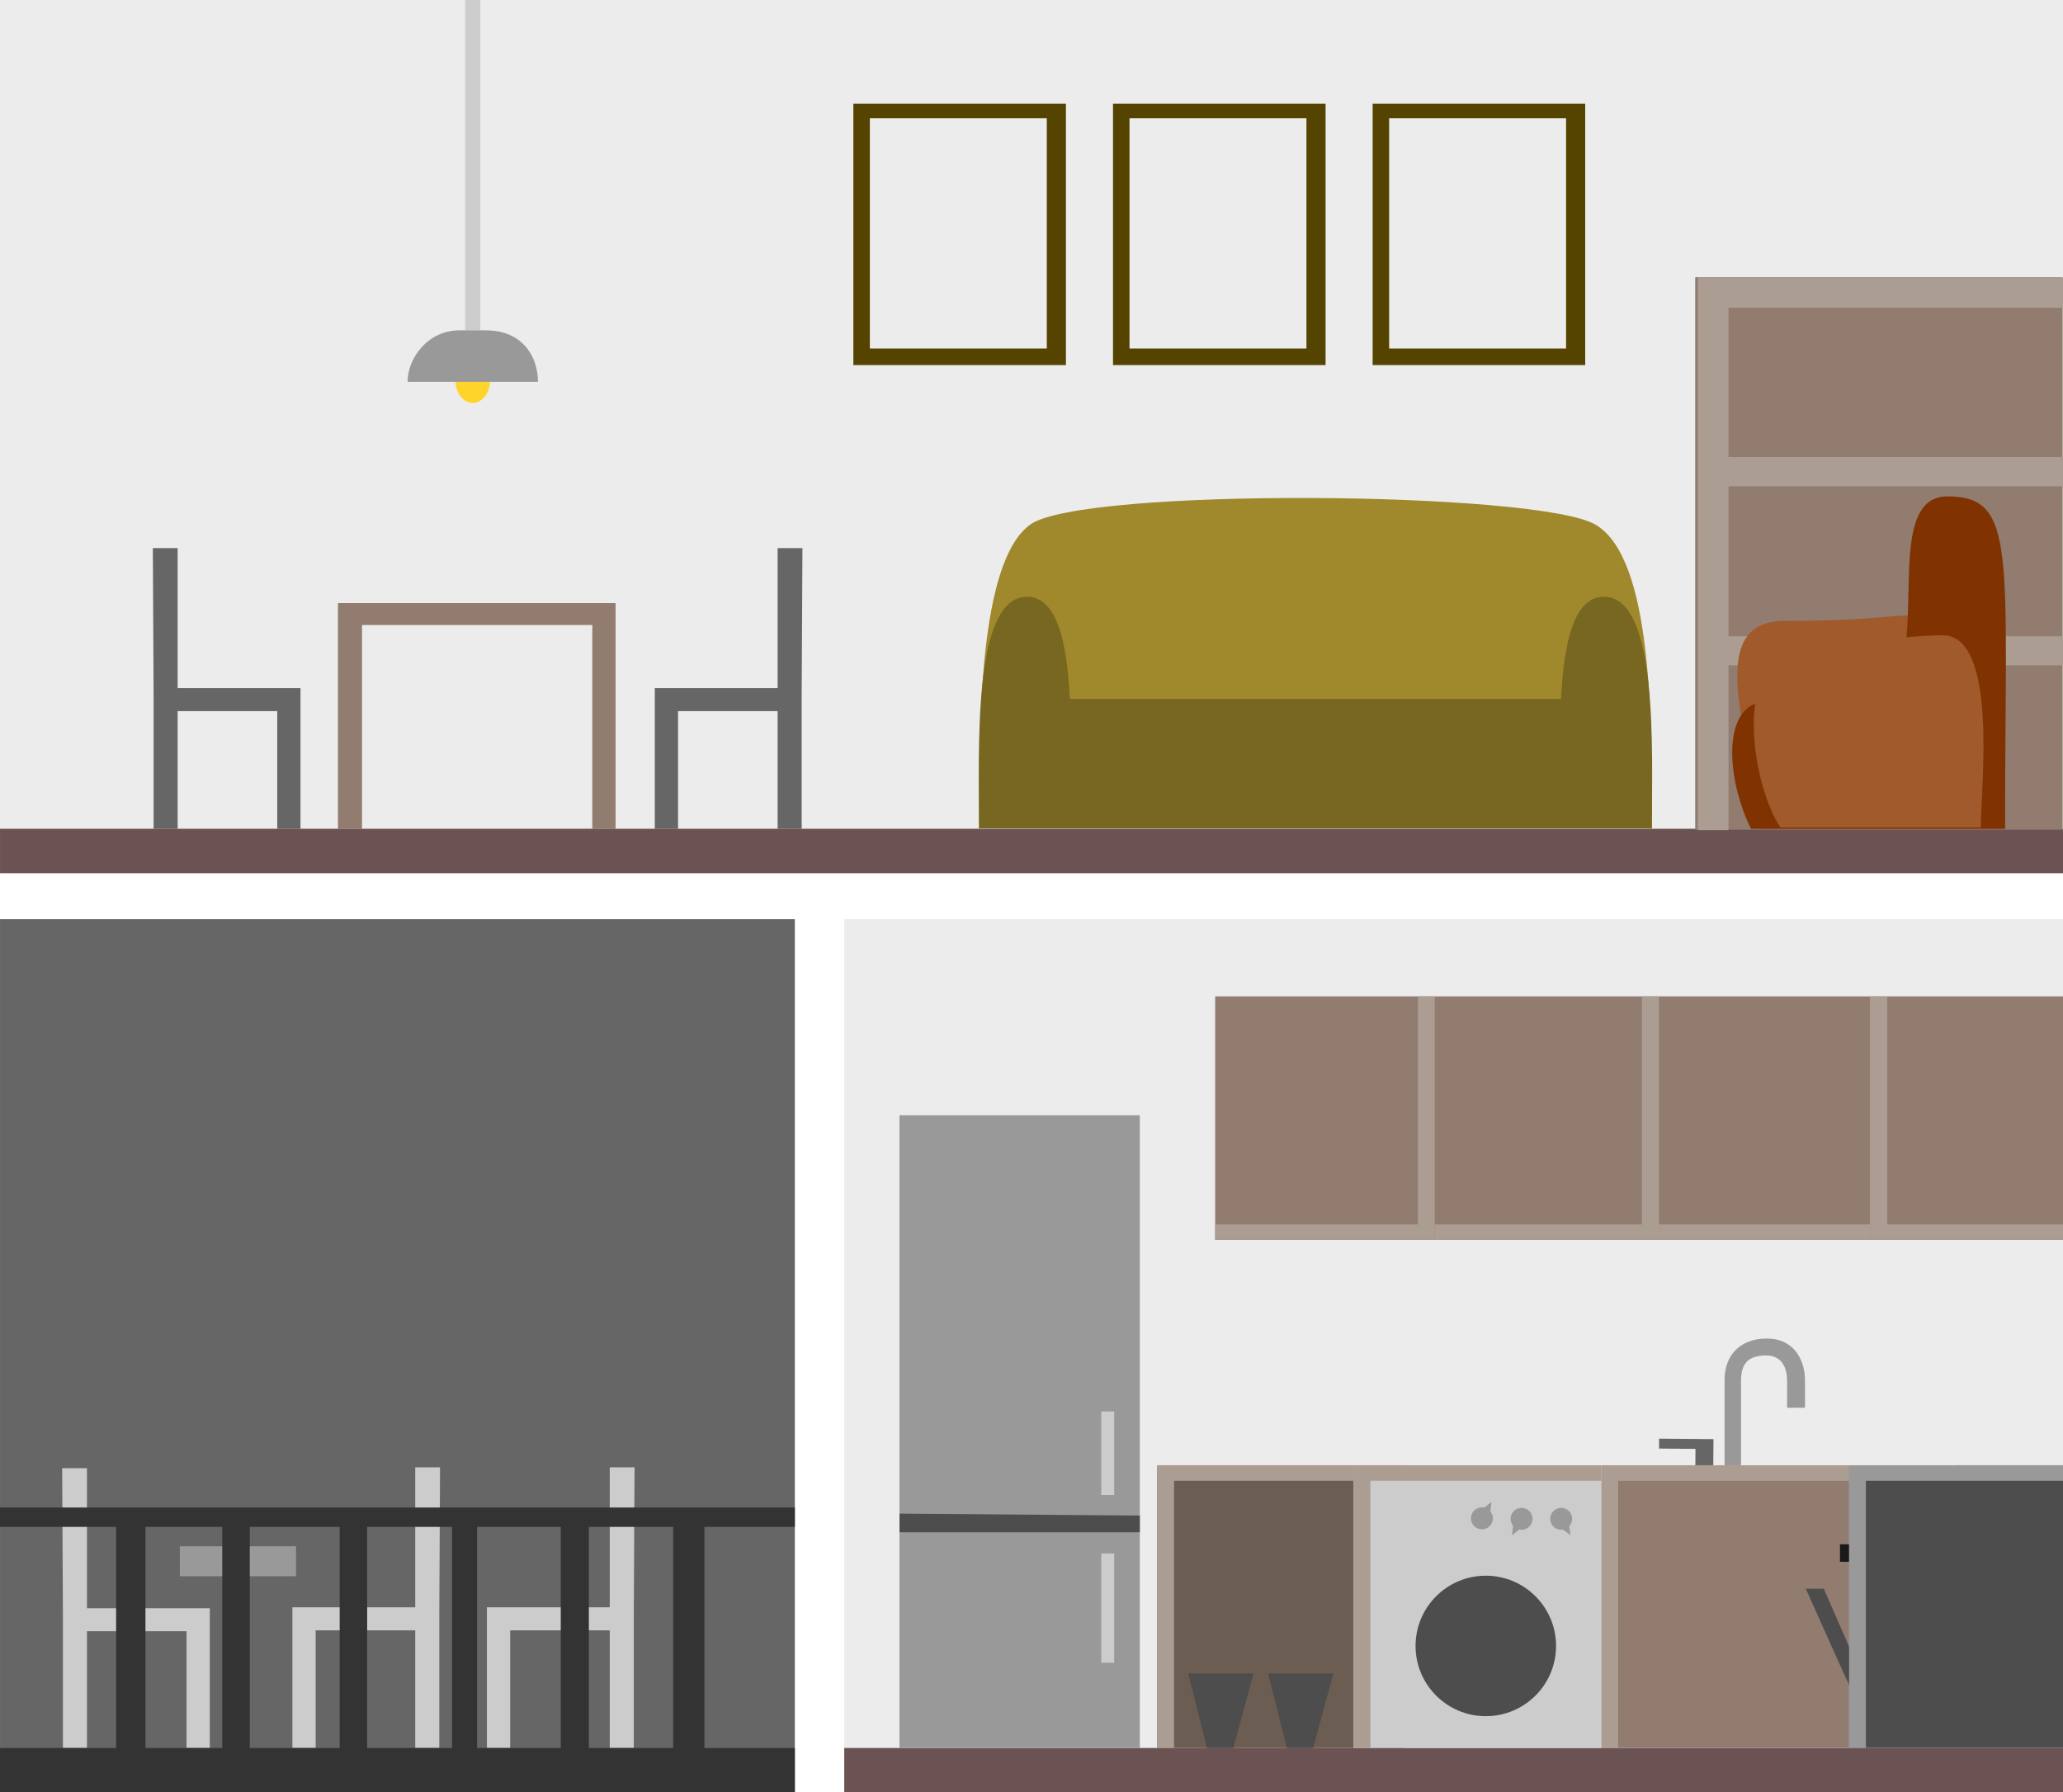 <?xml version="1.0" encoding="UTF-8" standalone="no"?>
<!-- Created with Inkscape (http://www.inkscape.org/) -->

<svg
   xmlns:dc="http://purl.org/dc/elements/1.1/"
   xmlns:cc="http://creativecommons.org/ns#"
   xmlns:rdf="http://www.w3.org/1999/02/22-rdf-syntax-ns#"
   xmlns:svg="http://www.w3.org/2000/svg"
   xmlns="http://www.w3.org/2000/svg"
   xmlns:sodipodi="http://sodipodi.sourceforge.net/DTD/sodipodi-0.dtd"
   xmlns:inkscape="http://www.inkscape.org/namespaces/inkscape"
   width="463.933"
   height="403.157"
   viewBox="0 0 122.749 106.669"
   version="1.1"
   id="svg8"
   inkscape:version="0.92.5 (2060ec1f9f, 2020-04-08)"
   sodipodi:docname="places.svg">
  <defs
     id="defs2" />
  <sodipodi:namedview
     id="base"
     pagecolor="#ffffff"
     bordercolor="#666666"
     borderopacity="1.0"
     inkscape:pageopacity="0.0"
     inkscape:pageshadow="2"
     inkscape:zoom="2.3813647"
     inkscape:cx="272.55198"
     inkscape:cy="272.15887"
     inkscape:document-units="mm"
     inkscape:current-layer="g10073"
     showgrid="false"
     units="px"
     inkscape:snap-global="false"
     inkscape:window-width="1848"
     inkscape:window-height="1016"
     inkscape:window-x="72"
     inkscape:window-y="27"
     inkscape:window-maximized="1"
     inkscape:snap-bbox="true"
     inkscape:bbox-paths="true"
     inkscape:bbox-nodes="true"
     inkscape:snap-bbox-edge-midpoints="true"
     inkscape:snap-bbox-midpoints="true"
     inkscape:object-paths="true"
     inkscape:snap-intersection-paths="true"
     inkscape:snap-page="true" />
  <g
     inkscape:groupmode="layer"
     id="layer2"
     inkscape:label="locked"
     style="display:inline"
     transform="translate(-3.414,-7.218)" />
  <g
     inkscape:label="Capa 1"
     inkscape:groupmode="layer"
     id="layer1"
     transform="translate(-3.414,-7.218)">
    <g
       transform="matrix(1.152,0,0,1.152,-78.971,3.327)"
       id="g1691-94-2" />
    <g
       id="g10082"
       transform="translate(-505.461,-27.745)">
      <rect
         y="89.665"
         x="508.876"
         height="51.965"
         width="47.293"
         id="rect1325-0-3"
         style="display:inline;opacity:1;fill:#666666;fill-opacity:1;stroke:none;stroke-width:0.618;stroke-miterlimit:4;stroke-dasharray:none;stroke-opacity:1"
         transform="translate(0,-8.392334e-6)" />
      <path
         sodipodi:nodetypes="ccccccccccccc"
         inkscape:connector-curvature="0"
         id="path1372-5-5-0-9"
         d="m 535.013,131.063 v 7.925 0 h -1.431 v -7.002 h -5.925 v 7.002 h -1.384 v -8.371 h 7.309 v -8.332 h 1.476 z"
         style="fill:#cccccc;fill-opacity:1;stroke:none;stroke-width:0.165px;stroke-linecap:butt;stroke-linejoin:miter;stroke-opacity:1" />
      <path
         sodipodi:nodetypes="ccccccccccccc"
         inkscape:connector-curvature="0"
         id="path1372-5-5-0"
         d="m 512.618,131.116 v 7.872 0 h 1.431 v -6.95 h 5.925 v 6.95 h 1.384 v -8.318 h -7.309 v -8.332 h -1.476 z"
         style="fill:#cccccc;fill-opacity:1;stroke:none;stroke-width:0.165px;stroke-linecap:butt;stroke-linejoin:miter;stroke-opacity:1" />
      <path
         sodipodi:nodetypes="ccccccccccccc"
         inkscape:connector-curvature="0"
         id="path1372-5-5-0-9-2"
         d="m 546.586,131.063 v 7.925 0 h -1.431 v -7.002 h -5.925 v 7.002 h -1.384 v -8.371 h 7.309 v -8.332 h 1.476 z"
         style="fill:#cccccc;fill-opacity:1;stroke:none;stroke-width:0.165px;stroke-linecap:butt;stroke-linejoin:miter;stroke-opacity:1" />
      <rect
         y="126.982"
         x="519.576"
         height="1.784"
         width="6.912"
         id="rect2433"
         style="opacity:1;fill:#999999;fill-opacity:1;stroke:none;stroke-width:0.846;stroke-miterlimit:4;stroke-dasharray:none;stroke-opacity:1" />
      <path
         sodipodi:nodetypes="cccccccccccccccccccccccccccccccccccccc"
         inkscape:connector-curvature="0"
         id="path2410"
         d="m 508.876,124.678 v 1.152 h 6.907 l -2e-5,13.158 h -6.907 l 5e-5,2.643 h 47.293 l -5e-5,-2.643 h -5.383 l 2e-5,-13.158 h 5.383 v -1.152 z m 8.653,1.152 h 4.571 l -2e-5,13.158 h -4.571 z m 6.206,0 h 5.351 l -2e-5,13.158 h -5.351 z m 13.526,0 h 4.979 l -3e-5,13.158 h -4.979 z m -6.54,0 h 5.053 l -2e-5,13.158 h -5.053 z m 13.191,0 h 5.016 l -2e-5,13.158 h -5.016 z"
         style="fill:#333333;stroke:none;stroke-width:0.21px;stroke-linecap:butt;stroke-linejoin:miter;stroke-opacity:1" />
    </g>
    <g
       id="g10123"
       transform="translate(-505.461,-27.745)">
      <rect
         y="89.665"
         x="559.107"
         height="51.965"
         width="72.518"
         id="rect1325"
         style="display:inline;opacity:1;fill:#ececec;fill-opacity:1;stroke:none;stroke-width:0.766;stroke-miterlimit:4;stroke-dasharray:none;stroke-opacity:1"
         transform="translate(0,-8.392334e-6)" />
      <path
         sodipodi:nodetypes="ccccc"
         inkscape:connector-curvature="0"
         id="rect2435"
         d="m 559.107,138.988 h 72.518 l 3e-5,2.643 h -72.518 z"
         style="opacity:1;fill:#6c5353;fill-opacity:1;stroke:none;stroke-width:0.846;stroke-miterlimit:4;stroke-dasharray:none;stroke-opacity:1" />
      <path
         sodipodi:nodetypes="ccccccc"
         style="fill:#666666;fill-opacity:1;stroke:none;stroke-width:0.165px;stroke-linecap:butt;stroke-linejoin:miter;stroke-opacity:1"
         d="m 610.813,122.311 0.015,-1.702 -3.234,-0.029 -0.006,0.589 2.169,0.02 -0.01,1.113 z"
         id="path1454"
         inkscape:connector-curvature="0" />
      <path
         sodipodi:nodetypes="ccccc"
         inkscape:connector-curvature="0"
         id="path1588"
         d="m 576.694,138.988 v -37.654 h -14.299 v 37.654 z"
         style="fill:#999999;fill-opacity:1;stroke:none;stroke-width:0.165px;stroke-linecap:butt;stroke-linejoin:miter;stroke-opacity:1" />
      <path
         sodipodi:nodetypes="ccccc"
         inkscape:connector-curvature="0"
         id="rect1327-3-6-7-3"
         d="m 577.731,122.163 v 16.825 h 14.741 v -16.825 z"
         style="opacity:1;fill:#6c5d53;fill-opacity:1;stroke:none;stroke-width:0.665;stroke-miterlimit:4;stroke-dasharray:none;stroke-opacity:1" />
      <path
         sodipodi:nodetypes="ccccc"
         inkscape:connector-curvature="0"
         id="rect1327-3-6"
         d="m 604.155,122.163 v 16.825 h 14.741 v -16.825 z"
         style="opacity:1;fill:#917c6f;fill-opacity:1;stroke:none;stroke-width:0.665;stroke-miterlimit:4;stroke-dasharray:none;stroke-opacity:1" />
      <path
         sodipodi:nodetypes="ccccc"
         inkscape:connector-curvature="0"
         id="rect1333"
         d="m 618.354,126.865 h 1.085 v 1.043 h -1.085 z"
         style="opacity:1;fill:#1a1a1a;fill-opacity:1;stroke:none;stroke-width:0.665;stroke-miterlimit:4;stroke-dasharray:none;stroke-opacity:1" />
      <path
         sodipodi:nodetypes="ccccccc"
         inkscape:connector-curvature="0"
         id="rect1327-3"
         d="m 618.896,122.163 v 11.924 1.475 3.425 h 12.729 v -16.825 z"
         style="opacity:1;fill:#4d4d4d;fill-opacity:1;stroke:none;stroke-width:0.665;stroke-miterlimit:4;stroke-dasharray:none;stroke-opacity:1" />
      <path
         sodipodi:nodetypes="cccccccc"
         inkscape:connector-curvature="0"
         id="path1372"
         d="m 604.155,122.163 v 16.825 0 h 1.001 v -15.902 h 13.741 v -0.923 z"
         style="fill:#ac9d93;fill-opacity:1;stroke:none;stroke-width:0.165px;stroke-linecap:butt;stroke-linejoin:miter;stroke-opacity:1" />
      <path
         sodipodi:nodetypes="ccccc"
         inkscape:connector-curvature="0"
         id="rect1327-3-6-7"
         d="m 589.414,122.163 v 16.825 h 14.741 v -16.825 z"
         style="opacity:1;fill:#cccccc;fill-opacity:1;stroke:none;stroke-width:0.665;stroke-miterlimit:4;stroke-dasharray:none;stroke-opacity:1" />
      <path
         sodipodi:nodetypes="cccccccc"
         inkscape:connector-curvature="0"
         id="path1372-5"
         d="m 589.414,122.163 v 16.825 0 h 1.001 v -15.902 h 13.741 v -0.923 z"
         style="fill:#ac9d93;fill-opacity:1;stroke:none;stroke-width:0.165px;stroke-linecap:butt;stroke-linejoin:miter;stroke-opacity:1" />
      <path
         sodipodi:nodetypes="cccccccc"
         inkscape:connector-curvature="0"
         id="path1372-5-5"
         d="m 577.731,122.163 v 16.825 0 h 1.001 v -15.902 h 10.683 v -0.923 z"
         style="fill:#ac9d93;stroke:none;stroke-width:0.165px;stroke-linecap:butt;stroke-linejoin:miter;stroke-opacity:1" />
      <path
         sodipodi:nodetypes="cczsccszscc"
         inkscape:connector-curvature="0"
         id="path1437"
         d="m 611.488,122.163 v -5.029 c -0.026,-1.489 0.903,-2.513 2.513,-2.513 1.61,0 2.273,1.255 2.273,2.511 v 1.609 h -1.067 v -1.624 c 0,-0.609 -0.217,-1.488 -1.25,-1.488 -1.034,0 -1.49,0.46 -1.49,1.49 v 5.043 z"
         style="fill:#999999;fill-opacity:1;stroke:none;stroke-width:0.165px;stroke-linecap:butt;stroke-linejoin:miter;stroke-opacity:1" />
      <path
         sodipodi:nodetypes="ccccc"
         inkscape:connector-curvature="0"
         id="path1590"
         d="m 580.691,138.988 h 1.57 l 1.2,-4.437 h -3.886 z"
         style="fill:#4d4d4d;fill-opacity:1;stroke:none;stroke-width:0.165px;stroke-linecap:butt;stroke-linejoin:miter;stroke-opacity:1" />
      <path
         sodipodi:nodetypes="ccccc"
         inkscape:connector-curvature="0"
         id="path1590-7"
         d="m 585.442,138.988 h 1.57 l 1.2,-4.437 h -3.886 z"
         style="fill:#4d4d4d;fill-opacity:1;stroke:none;stroke-width:0.165px;stroke-linecap:butt;stroke-linejoin:miter;stroke-opacity:1" />
      <path
         sodipodi:nodetypes="ccccc"
         inkscape:connector-curvature="0"
         id="path1624"
         d="m 562.396,125.041 v 1.11 h 14.299 v -0.994 z"
         style="fill:#4d4d4d;fill-opacity:1;stroke:none;stroke-width:0.165px;stroke-linecap:butt;stroke-linejoin:miter;stroke-opacity:1" />
      <path
         sodipodi:nodetypes="ccccc"
         inkscape:connector-curvature="0"
         id="path1624-6"
         d="m 574.399,118.962 v 4.969 h 0.769 v -4.969 z"
         style="fill:#cccccc;fill-opacity:1;stroke:none;stroke-width:0.165px;stroke-linecap:butt;stroke-linejoin:miter;stroke-opacity:1" />
      <path
         sodipodi:nodetypes="ccccc"
         inkscape:connector-curvature="0"
         id="path1624-6-1"
         d="m 574.399,127.414 v 6.501 h 0.769 v -6.501 z"
         style="fill:#cccccc;fill-opacity:1;stroke:none;stroke-width:0.165px;stroke-linecap:butt;stroke-linejoin:miter;stroke-opacity:1" />
      <path
         sodipodi:nodetypes="ccccccc"
         inkscape:connector-curvature="0"
         id="rect1327-3-4"
         d="m 616.32,129.511 2.283,5.09 0.351,0.755 0.815,1.753 0.777,-0.361 -3.153,-7.237 z"
         style="opacity:1;fill:#4d4d4d;fill-opacity:1;stroke:none;stroke-width:0.13;stroke-miterlimit:4;stroke-dasharray:none;stroke-opacity:1" />
      <path
         sodipodi:nodetypes="cccccccc"
         inkscape:connector-curvature="0"
         id="path1372-6"
         d="m 618.896,122.163 v 16.825 0 h 1.001 v -15.902 h 11.728 v -0.923 z"
         style="fill:#999999;fill-opacity:1;stroke:none;stroke-width:0.165px;stroke-linecap:butt;stroke-linejoin:miter;stroke-opacity:1" />
      <path
         sodipodi:nodetypes="ccccc"
         inkscape:connector-curvature="0"
         id="rect1327-3-6-7-9"
         d="M 594.242,108.752 V 94.26 h -13.064 v 14.492 z"
         style="opacity:1;fill:#917c6f;fill-opacity:1;stroke:none;stroke-width:0.665;stroke-miterlimit:4;stroke-dasharray:none;stroke-opacity:1" />
      <path
         sodipodi:nodetypes="cccccccc"
         inkscape:connector-curvature="0"
         id="path1372-5-4"
         d="m 594.242,108.752 v -14.492 0 h -1.001 v 13.569 h -12.063 v 0.923 z"
         style="fill:#ac9d93;fill-opacity:1;stroke:none;stroke-width:0.165px;stroke-linecap:butt;stroke-linejoin:miter;stroke-opacity:1" />
      <path
         sodipodi:nodetypes="ccccc"
         inkscape:connector-curvature="0"
         id="rect1327-3-6-7-9-6"
         d="M 607.571,108.752 V 94.26 h -13.329 v 14.492 z"
         style="opacity:1;fill:#917c6f;fill-opacity:1;stroke:none;stroke-width:0.665;stroke-miterlimit:4;stroke-dasharray:none;stroke-opacity:1" />
      <path
         sodipodi:nodetypes="cccccccc"
         inkscape:connector-curvature="0"
         id="path1372-5-4-9"
         d="m 607.571,108.752 v -14.492 0 h -1.001 v 13.569 h -12.328 v 0.923 z"
         style="fill:#ac9d93;fill-opacity:1;stroke:none;stroke-width:0.165px;stroke-linecap:butt;stroke-linejoin:miter;stroke-opacity:1" />
      <path
         sodipodi:nodetypes="ccccc"
         inkscape:connector-curvature="0"
         id="rect1327-3-6-7-9-2"
         d="M 620.164,108.752 V 94.26 h -12.593 v 14.492 z"
         style="opacity:1;fill:#917c6f;fill-opacity:1;stroke:none;stroke-width:0.665;stroke-miterlimit:4;stroke-dasharray:none;stroke-opacity:1" />
      <path
         sodipodi:nodetypes="ccccc"
         inkscape:connector-curvature="0"
         id="path1372-5-4-2"
         d="m 622.312,108.752 v -0.923 h -14.741 v 0.923 z"
         style="fill:#ac9d93;fill-opacity:1;stroke:none;stroke-width:0.165px;stroke-linecap:butt;stroke-linejoin:miter;stroke-opacity:1" />
      <path
         sodipodi:nodetypes="ccccc"
         inkscape:connector-curvature="0"
         id="rect1327-3-6-7-9-7"
         d="M 620.164,108.752 V 94.26 h 11.46 v 14.492 z"
         style="opacity:1;fill:#917c6f;fill-opacity:1;stroke:none;stroke-width:0.665;stroke-miterlimit:4;stroke-dasharray:none;stroke-opacity:1" />
      <path
         sodipodi:nodetypes="cccccccc"
         inkscape:connector-curvature="0"
         id="path1372-5-4-5"
         d="m 620.164,108.752 v -14.492 0 h 1.001 v 13.569 h 10.46 v 0.923 z"
         style="fill:#ac9d93;fill-opacity:1;stroke:none;stroke-width:0.165px;stroke-linecap:butt;stroke-linejoin:miter;stroke-opacity:1" />
      <circle
         r="4.18"
         cy="132.915"
         cx="597.281"
         id="path9990"
         style="opacity:1;fill:#4d4d4d;fill-opacity:1;stroke:none;stroke-width:1.065;stroke-miterlimit:4;stroke-dasharray:none;stroke-opacity:1" />
      <g
         style="fill:#999999;fill-opacity:1"
         inkscape:transform-center-x="0.0076135603"
         transform="rotate(-150.886,598.645,125.022)"
         inkscape:transform-center-y="0.17662742"
         id="g10019">
        <circle
           style="opacity:1;fill:#999999;fill-opacity:1;stroke:none;stroke-width:1.065;stroke-miterlimit:4;stroke-dasharray:none;stroke-opacity:1"
           id="path9994"
           cx="597.818"
           cy="125.105"
           r="0.653" />
        <path
           style="fill:#999999;fill-opacity:1;stroke:none;stroke-width:0.265px;stroke-linecap:butt;stroke-linejoin:miter;stroke-opacity:1"
           d="m 597.63,124.48 0.209,-0.507 0.218,0.525 -0.199,0.487 z"
           id="path9996"
           inkscape:connector-curvature="0" />
      </g>
      <g
         style="fill:#999999;fill-opacity:1"
         inkscape:transform-center-x="-0.0076130544"
         transform="rotate(29.114,597.015,123.734)"
         inkscape:transform-center-y="-0.17662657"
         id="g10019-0">
        <circle
           style="opacity:1;fill:#999999;fill-opacity:1;stroke:none;stroke-width:1.065;stroke-miterlimit:4;stroke-dasharray:none;stroke-opacity:1"
           id="path9994-4"
           cx="597.818"
           cy="125.105"
           r="0.653" />
        <path
           style="fill:#999999;fill-opacity:1;stroke:none;stroke-width:0.265px;stroke-linecap:butt;stroke-linejoin:miter;stroke-opacity:1"
           d="m 597.63,124.48 0.209,-0.507 0.218,0.525 -0.199,0.487 z"
           id="path9996-8"
           inkscape:connector-curvature="0" />
      </g>
      <g
         style="fill:#999999;fill-opacity:1"
         inkscape:transform-center-x="-0.00803303"
         transform="rotate(149.114,599.758,125.773)"
         inkscape:transform-center-y="0.17832264"
         id="g10019-04">
        <circle
           style="opacity:1;fill:#999999;fill-opacity:1;stroke:none;stroke-width:1.065;stroke-miterlimit:4;stroke-dasharray:none;stroke-opacity:1"
           id="path9994-2"
           cx="597.818"
           cy="125.105"
           r="0.653" />
        <path
           style="fill:#999999;fill-opacity:1;stroke:none;stroke-width:0.265px;stroke-linecap:butt;stroke-linejoin:miter;stroke-opacity:1"
           d="m 597.63,124.48 0.209,-0.507 0.218,0.525 -0.199,0.487 z"
           id="path9996-9"
           inkscape:connector-curvature="0" />
      </g>
    </g>
    <g
       id="g10073"
       transform="translate(-505.461,-27.654)">
      <rect
         y="34.872"
         x="508.876"
         height="51.965"
         width="122.749"
         id="rect1325-0"
         style="display:inline;opacity:1;fill:#ececec;fill-opacity:1;stroke:none;stroke-width:0.996;stroke-miterlimit:4;stroke-dasharray:none;stroke-opacity:1"
         transform="translate(0,-8.392334e-6)" />
      <path
         sodipodi:nodetypes="ccccccccccccc"
         inkscape:connector-curvature="0"
         id="path1372-5-5-0-9-1-0"
         d="m 518.014,76.269 v 7.925 0 h 1.431 v -7.002 h 5.925 v 7.002 h 1.384 v -8.371 h -7.309 v -8.332 h -1.476 z"
         style="display:inline;fill:#666666;fill-opacity:1;stroke:none;stroke-width:0.165px;stroke-linecap:butt;stroke-linejoin:miter;stroke-opacity:1" />
      <path
         sodipodi:nodetypes="ccccccccccccc"
         inkscape:connector-curvature="0"
         id="path1372-5-5-0-9-1-4"
         d="m 556.575,76.269 v 7.925 0 h -1.431 v -7.002 h -5.925 v 7.002 h -1.384 v -8.371 h 7.309 v -8.332 h 1.476 z"
         style="display:inline;fill:#666666;fill-opacity:1;stroke:none;stroke-width:0.165px;stroke-linecap:butt;stroke-linejoin:miter;stroke-opacity:1" />
      <path
         sodipodi:nodetypes="cccccccccc"
         inkscape:connector-curvature="0"
         id="path1372-5-5-0-9-1-0-2"
         d="m 528.984,70.763 v 13.431 0 h 1.431 V 72.066 h 13.703 v 12.128 h 1.384 v -13.431 z"
         style="display:inline;fill:#917c6f;fill-opacity:1;stroke:none;stroke-width:0.165px;stroke-linecap:butt;stroke-linejoin:miter;stroke-opacity:1" />
      <path
         sodipodi:nodetypes="ccccc"
         inkscape:connector-curvature="0"
         id="path10159"
         d="m 536.554,34.872 v 19.661 h 0.901 V 34.872 Z"
         style="display:inline;fill:#cccccc;fill-opacity:1;stroke:none;stroke-width:0.265px;stroke-linecap:butt;stroke-linejoin:miter;stroke-opacity:1" />
      <path
         sodipodi:nodetypes="scscs"
         inkscape:connector-curvature="0"
         id="path10163"
         d="m 538.034,57.523 c 0,0.733 -0.461,1.326 -1.03,1.326 -0.569,-8e-6 -1.03,-0.594 -1.03,-1.326 0,-0.733 0.461,-1.326 1.03,-1.326 0.569,-3e-6 1.03,0.594 1.03,1.326 z"
         style="display:inline;opacity:1;fill:#ffd42a;fill-opacity:1;stroke:none;stroke-width:1.893;stroke-miterlimit:4;stroke-dasharray:none;stroke-opacity:1" />
      <path
         sodipodi:nodetypes="ccccc"
         inkscape:connector-curvature="0"
         id="path10161"
         d="m 536.191,54.533 c -1.835,0 -3.066,1.634 -3.066,3.066 h 7.759 c 0,-1.553 -0.963,-3.066 -3.079,-3.066 z"
         style="display:inline;fill:#999999;fill-opacity:1;stroke:none;stroke-width:0.362px;stroke-linecap:butt;stroke-linejoin:miter;stroke-opacity:1" />
      <path
         sodipodi:nodetypes="ccccc"
         inkscape:connector-curvature="0"
         id="rect2435-5"
         d="m 508.876,84.194 h 122.749 l 2e-5,2.643 H 508.876 Z"
         style="opacity:1;fill:#6c5353;fill-opacity:1;stroke:none;stroke-width:1.101;stroke-miterlimit:4;stroke-dasharray:none;stroke-opacity:1" />
      <path
         sodipodi:nodetypes="zcczz"
         inkscape:connector-curvature="0"
         id="rect1327-3-6-7-3-4"
         d="m 570.177,66.088 c -3.087,2.221 -3.048,12.057 -3.048,18.079 h 40.031 c 0,-6.355 0.07,-16.087 -3.363,-18.079 -3.434,-1.993 -30.533,-2.221 -33.62,0 z"
         style="opacity:1;fill:#a0892c;fill-opacity:1;stroke:none;stroke-width:0.665;stroke-miterlimit:4;stroke-dasharray:none;stroke-opacity:1" />
      <path
         sodipodi:nodetypes="ccccc"
         inkscape:connector-curvature="0"
         id="rect2487"
         d="m 571.294,76.467 h 32.122 V 84.168 h -32.122 z"
         style="opacity:1;fill:#786721;fill-opacity:1;stroke:none;stroke-width:0.846;stroke-miterlimit:4;stroke-dasharray:none;stroke-opacity:1" />
      <path
         sodipodi:nodetypes="czcc"
         inkscape:connector-curvature="0"
         id="path2470-0"
         d="m 607.161,84.168 c 0,-4.639 0.415,-13.782 -2.855,-13.782 -3.27,0 -2.523,9.137 -2.527,13.782 z"
         style="fill:#786721;fill-opacity:1;stroke:none;stroke-width:0.21px;stroke-linecap:butt;stroke-linejoin:miter;stroke-opacity:1" />
      <path
         sodipodi:nodetypes="czcc"
         inkscape:connector-curvature="0"
         id="path2470-0-5"
         d="m 567.13,84.168 c 0,-4.639 -0.415,-13.782 2.855,-13.782 3.27,0 2.523,9.137 2.527,13.782 z"
         style="fill:#786721;fill-opacity:1;stroke:none;stroke-width:0.21px;stroke-linecap:butt;stroke-linejoin:miter;stroke-opacity:1" />
      <path
         sodipodi:nodetypes="ccccc"
         inkscape:connector-curvature="0"
         id="rect1327-3-6-7-9-3"
         d="M 631.603,84.246 V 51.371 h -21.863 v 32.876 z"
         style="opacity:1;fill:#917c6f;fill-opacity:1;stroke:none;stroke-width:1.296;stroke-miterlimit:4;stroke-dasharray:none;stroke-opacity:1" />
      <path
         style="fill:#ac9d93;fill-opacity:1;stroke:none;stroke-width:1px;stroke-linecap:butt;stroke-linejoin:miter;stroke-opacity:1"
         d="M 381.221 62.357 L 381.221 186.414 L 388.092 186.414 L 388.092 149.418 L 463.934 149.418 L 463.934 142.885 L 388.092 142.885 L 388.092 109.193 L 463.852 109.193 L 463.852 102.66 L 388.092 102.66 L 388.092 69.107 L 463.934 69.107 L 463.852 62.357 L 381.221 62.357 z "
         transform="matrix(0.265,0,0,0.265,508.876,34.872)"
         id="path935-5" />
      <path
         sodipodi:nodetypes="czzcc"
         inkscape:connector-curvature="0"
         id="path2470-0-0"
         d="m 628.178,84.194 c 0,-2.32 -0.78,-12.856 -4.164,-12.774 -3.384,0.081 -3.726,0.402 -8.949,0.402 -5.223,0 -1.589,7.726 -1.599,12.372 z"
         style="fill:#a05a2c;fill-opacity:1;stroke:none;stroke-width:0.358px;stroke-linecap:butt;stroke-linejoin:miter;stroke-opacity:1" />
      <path
         sodipodi:nodetypes="czcsccc"
         inkscape:connector-curvature="0"
         id="path2470-0-58"
         d="m 628.178,84.194 c 0,-16.401 0.728,-19.782 -3.43,-19.782 -4.158,0 -0.68,10.154 -3.979,11.832 -2.663,1.183 -6.819,0.188 -7.567,0.547 -1.86,0.891 -1.449,4.771 -0.146,7.403 h 7.398 z"
         style="fill:#803300;fill-opacity:1;stroke:none;stroke-width:0.302px;stroke-linecap:butt;stroke-linejoin:miter;stroke-opacity:1" />
      <path
         sodipodi:nodetypes="czzcc"
         inkscape:connector-curvature="0"
         id="path2470-0-0-6"
         d="m 626.734,84.116 c 0,-2.32 1.067,-11.52 -2.317,-11.439 -3.384,0.081 -2.311,0.402 -7.535,0.402 -5.224,2.19e-4 -3.82,8.454 -2.071,11.036 z"
         style="fill:#a05a2c;fill-opacity:1;stroke:none;stroke-width:0.358px;stroke-linecap:butt;stroke-linejoin:miter;stroke-opacity:1" />
      <path
         style="fill:#554400;stroke:none;stroke-width:0.265px;stroke-linecap:butt;stroke-linejoin:miter;stroke-opacity:1"
         d="m 559.65,41.041 v 15.555 h 12.648 V 41.041 Z m 0.982,0.864 h 10.528 v 13.709 H 560.632 Z"
         id="path953"
         inkscape:connector-curvature="0" />
      <path
         style="fill:#554400;stroke:none;stroke-width:0.265px;stroke-linecap:butt;stroke-linejoin:miter;stroke-opacity:1"
         d="m 575.099,41.041 v 15.555 h 12.648 V 41.041 Z m 0.982,0.864 h 10.528 v 13.709 H 576.081 Z"
         id="path953-5"
         inkscape:connector-curvature="0" />
      <path
         style="fill:#554400;stroke:none;stroke-width:0.265px;stroke-linecap:butt;stroke-linejoin:miter;stroke-opacity:1"
         d="m 590.547,41.041 v 15.555 h 12.648 V 41.041 Z m 0.982,0.864 h 10.528 v 13.709 H 591.529 Z"
         id="path953-5-6"
         inkscape:connector-curvature="0" />
    </g>
  </g>
</svg>
